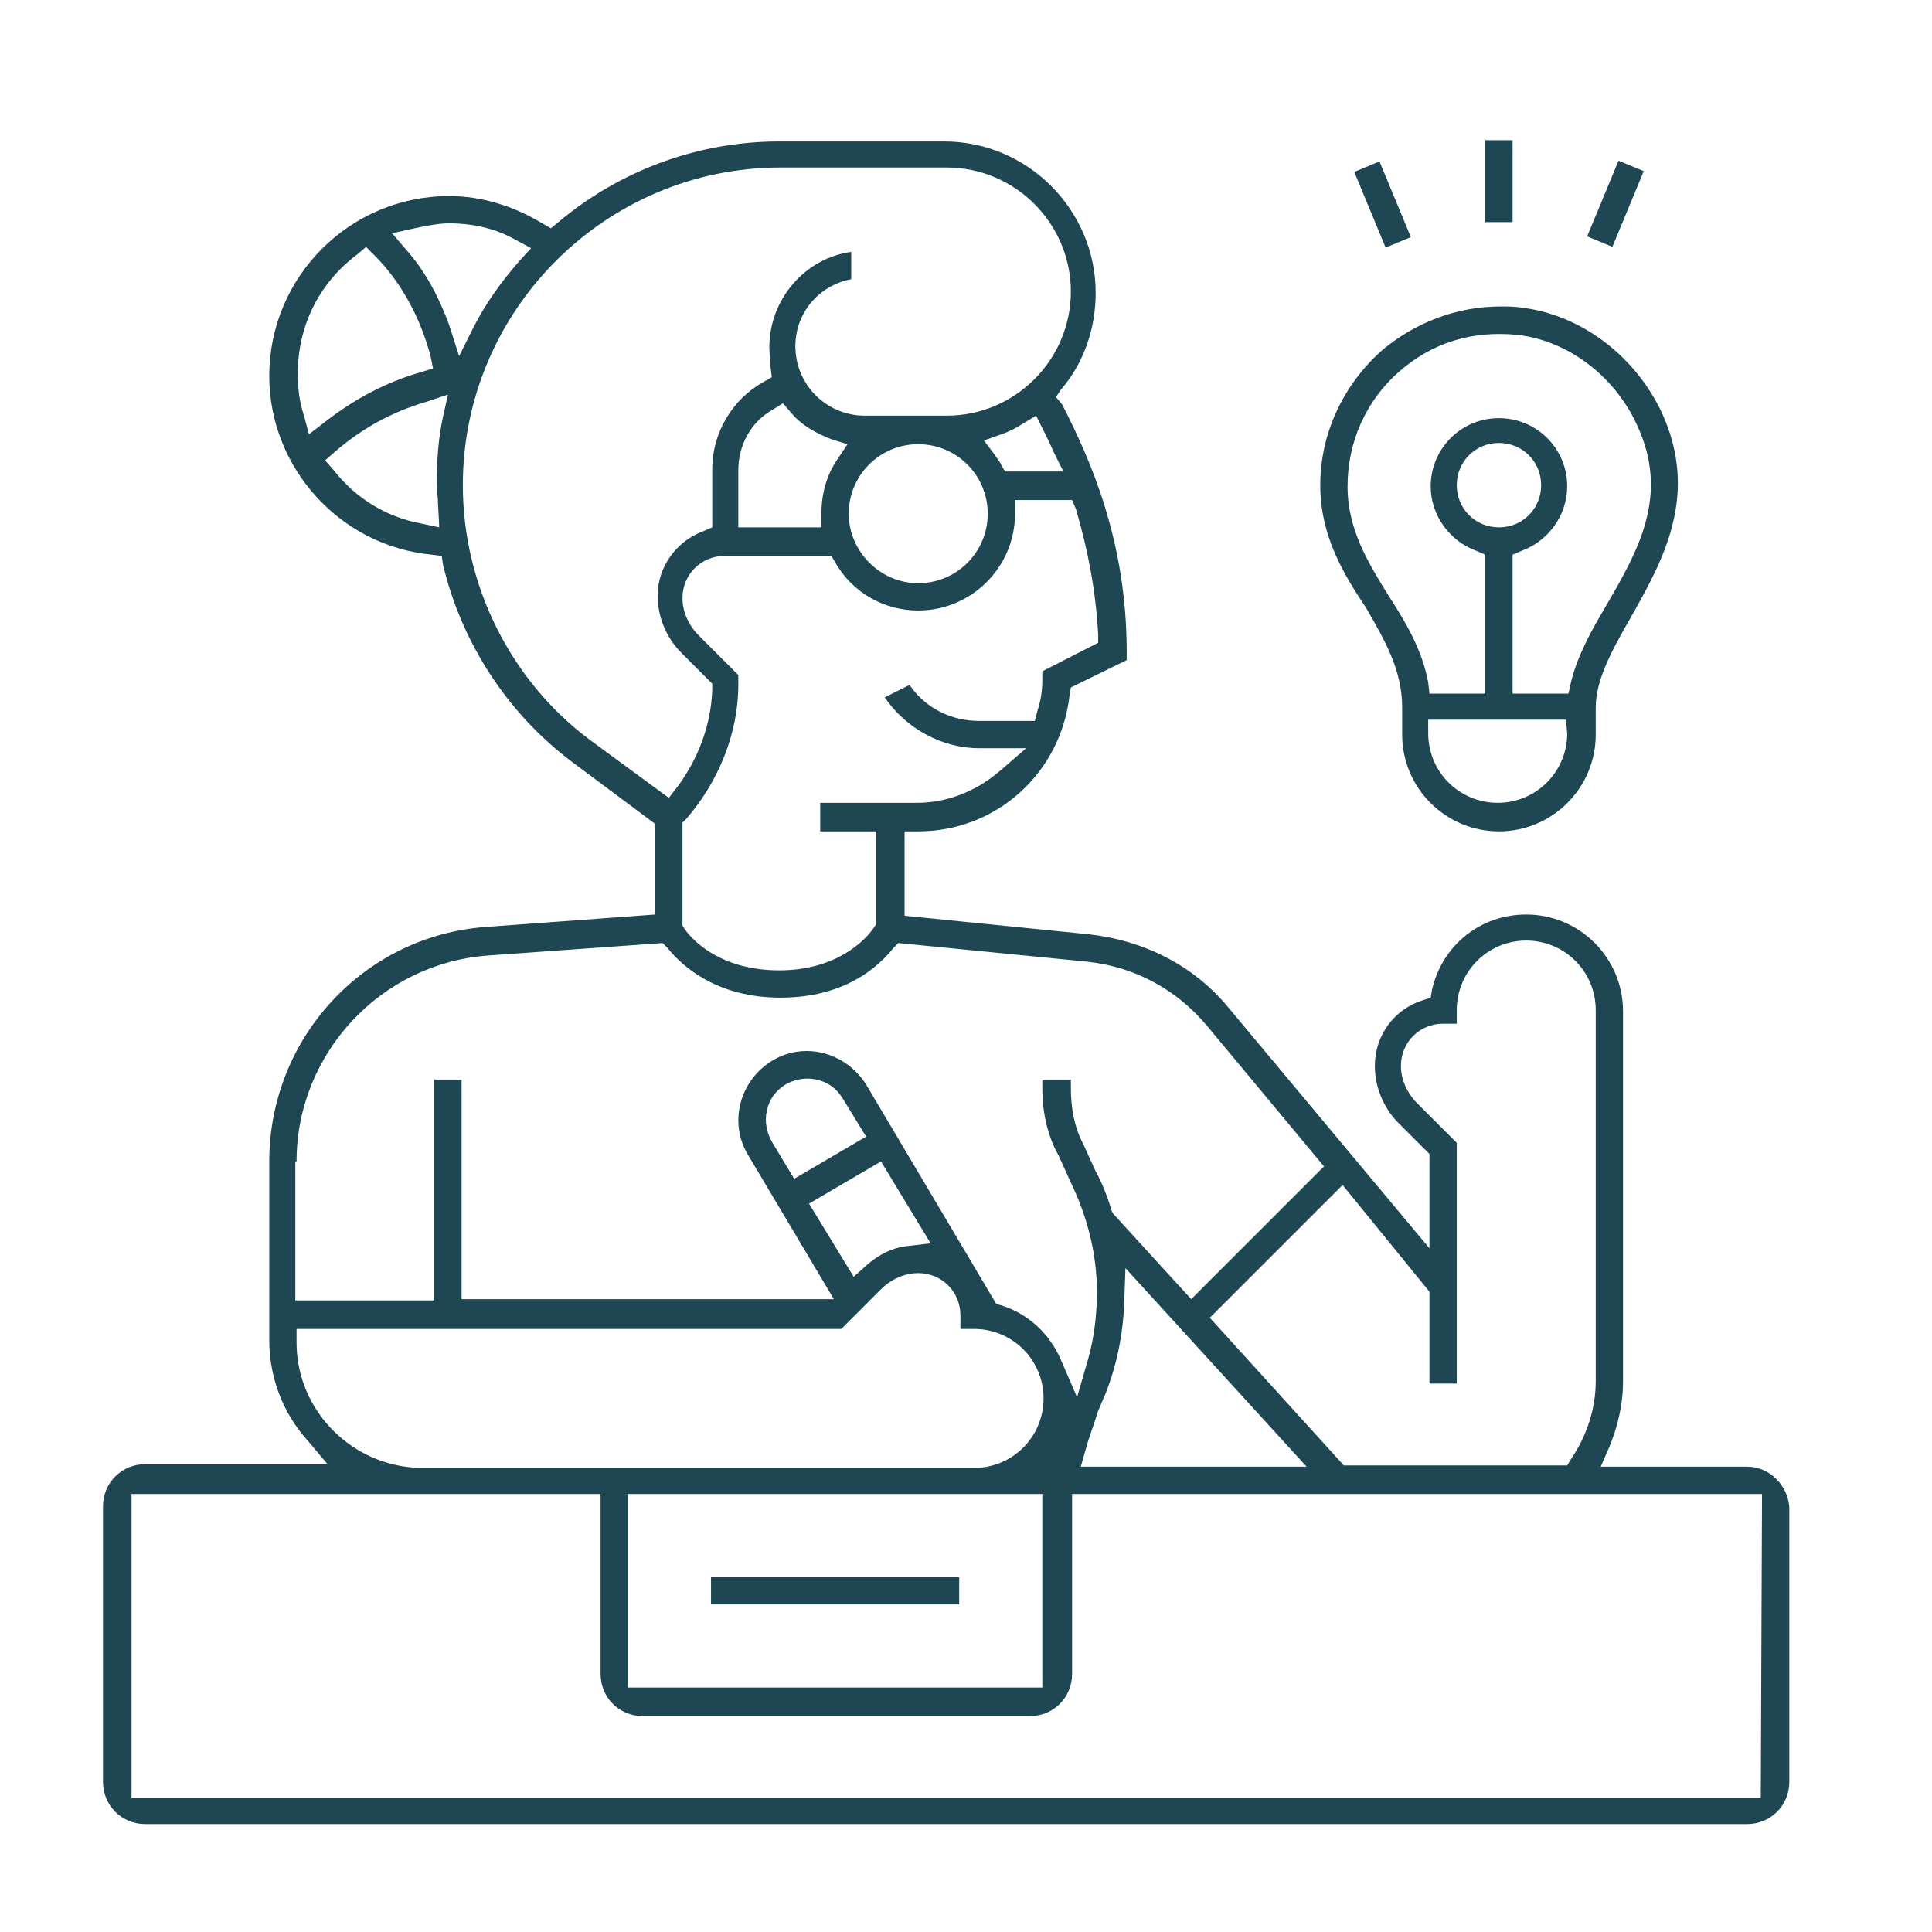 <?xml version="1.0" encoding="utf-8"?>
<!-- Generator: Adobe Illustrator 25.1.0, SVG Export Plug-In . SVG Version: 6.00 Build 0)  -->
<svg version="1.1" id="Calque_1" xmlns="http://www.w3.org/2000/svg" xmlns:xlink="http://www.w3.org/1999/xlink" x="0px" y="0px"
	 viewBox="0 0 155.7 155.7" style="enable-background:new 0 0 155.7 155.7;" xml:space="preserve">
<style type="text/css">
	.st0{fill:#1f4753;}
</style>
<path class="st0" d="M140.8,118.2H129l0.7-1.6c0.7-1.7,1.1-3.5,1.1-5.2V81.5c0-4.3-3.5-7.8-7.8-7.8c-3.7,0-6.8,2.5-7.6,6.1l-0.1,0.6
	l-0.6,0.2c-2.3,0.7-3.9,2.8-3.9,5.3c0,1.7,0.7,3.4,1.9,4.6l2.5,2.5v7.6L99,81.2c-2.8-3.4-6.8-5.4-11.2-5.9l-14.9-1.5V67H74
	c6.3,0,11.5-4.7,12.2-11l0.1-0.6l4.5-2.2v-0.7c0-9-3-15.6-5.2-19.9L85.1,32l0.4-0.6c1.9-2.2,2.8-5,2.8-7.8c0-6.7-5.5-12.2-12.2-12.2
	H62.8c-6.5,0-12.8,2.3-17.8,6.5l-0.6,0.5l-0.7-0.4c-2.3-1.4-4.9-2.2-7.5-2.2c-8,0-14.5,6.5-14.5,14.5c0,7.4,5.7,13.7,13.1,14.4
	l0.8,0.1l0.1,0.7c1.5,6.3,5.2,12,10.4,15.9l6.7,5v7.3l-13.6,1c-9.9,0.7-17.5,9-17.5,18.9V108c0,3,1.1,5.9,3.1,8.1l1.6,1.9H11.7
	c-1.9,0-3.4,1.5-3.4,3.4v22.2c0,1.9,1.5,3.4,3.4,3.4h129.1c1.9,0,3.4-1.5,3.4-3.4v-22.1C144.1,119.7,142.6,118.2,140.8,118.2z
	 M115.2,104.1v7.4h2.2V92.1l-3.2-3.2c-0.8-0.8-1.3-1.9-1.3-3c0-1.9,1.5-3.4,3.4-3.4h1.1v-1.1c0-3.1,2.5-5.6,5.6-5.6
	c3.1,0,5.6,2.5,5.6,5.6v29.9c0,2.2-0.7,4.4-2,6.3l-0.3,0.5h-18l-10.8-11.9l10.7-10.7L115.2,104.1z M105.3,118.2H87.1l0.4-1.4
	c0.3-1.1,0.7-2.1,1-3.1l0.6-1.4c0.9-2.3,1.4-4.7,1.5-7.3l0.1-2.8L105.3,118.2z M86.7,41c1,3.4,1.6,6.6,1.8,10.1v0.7L84,54.1v0.7
	c0,0.8-0.1,1.6-0.4,2.5l-0.2,0.8h-4.5c-2.2,0-4.3-1-5.6-2.9l-2,1c1.7,2.5,4.6,4.1,7.6,4.1h3.8l-2.2,1.9c-1.9,1.6-4.2,2.5-6.6,2.5
	h-7.8V67h4.5v7.5l-0.2,0.3c-0.7,1-3,3.4-7.6,3.4s-6.9-2.3-7.6-3.3L55,74.6v-8.3l0.3-0.3c2.6-3,4.2-6.9,4.2-10.8v-0.8l-3.2-3.2
	c-0.8-0.8-1.3-1.9-1.3-3c0-1.9,1.5-3.4,3.4-3.4h8.6l0.3,0.5c1.4,2.5,4,3.9,6.7,3.9c4.3,0,7.8-3.5,7.8-7.8v-1.1h4.6L86.7,41z
	 M59.5,42.5v-4.6c0-2,1-3.9,2.8-4.9l0.8-0.5l0.6,0.7c0.8,1,2,1.7,3.3,2.2l1.3,0.4L67.5,37c-0.9,1.3-1.3,2.8-1.3,4.4v1.1H59.5z
	 M68.4,41.4c0-3.1,2.5-5.6,5.6-5.6c3.1,0,5.6,2.5,5.6,5.6c0,3.1-2.5,5.6-5.6,5.6C70.9,47,68.4,44.4,68.4,41.4z M85.7,38H81l-0.3-0.5
	c-0.1-0.3-0.4-0.6-0.5-0.8l-0.9-1.2l1.4-0.5c0.6-0.2,1.2-0.5,1.8-0.9l1-0.6l0.5,1c0.3,0.6,0.6,1.2,0.9,1.9L85.7,38z M24.5,33.5
	c-0.4-1.2-0.5-2.3-0.5-3.4c0-3.8,1.7-7.3,4.8-9.6l0.7-0.6l0.7,0.7c2.2,2.2,3.7,5.1,4.5,8.1l0.2,1l-1,0.3c-2.8,0.8-5.4,2.2-7.7,4
	l-1.3,1L24.5,33.5z M35.7,33.6c-0.4,1.8-0.5,3.7-0.5,5.5c0,0.4,0.1,1,0.1,1.5l0.1,1.9l-1.4-0.3c-2.8-0.5-5.3-2-7.1-4.3l-0.7-0.8
	l0.8-0.7c2.2-1.9,4.6-3.2,7.3-4l1.8-0.6L35.7,33.6z M36.2,26.2c-0.8-2.2-1.9-4.3-3.4-6l-1.2-1.4l1.8-0.4c1-0.2,1.9-0.4,2.8-0.4
	c1.9,0,3.7,0.4,5.3,1.3l1.3,0.7l-1,1.1c-1.4,1.6-2.7,3.4-3.7,5.4L37,28.7L36.2,26.2z M47.5,59.6c-6.4-4.8-10.2-12.5-10.2-20.5
	c0-14.1,11.5-25.6,25.6-25.6h13.4c5.5,0,10,4.5,10,10s-4.5,10-10,10h-6.6c-3.1,0-5.6-2.5-5.6-5.6c0-2.7,1.9-4.9,4.5-5.4v-2.2
	c-3.7,0.5-6.6,3.8-6.6,7.7c0,0.5,0.1,1.1,0.1,1.6l0.1,0.8l-0.7,0.4c-2.5,1.4-4.1,4.1-4.1,7v4.7l-0.7,0.3c-2.2,0.8-3.7,2.9-3.7,5.2
	c0,1.7,0.7,3.4,1.9,4.6l2.5,2.5v0.5c-0.1,2.8-1.1,5.5-2.8,7.8l-0.7,0.9L47.5,59.6z M23.9,93.6c0-8.7,6.8-16,15.5-16.6l14-1l0.4,0.4
	c1.2,1.5,4,4,9.1,4c5.2,0,7.9-2.5,9.1-4l0.4-0.4l15.2,1.5c3.8,0.4,7.2,2.2,9.7,5.2l9.4,11.3L96,104.7l-6.3-6.9l-0.1-0.2
	c-0.4-1.3-0.8-2.3-1.3-3.2l-1-2.2c-0.7-1.3-1-2.9-1-4.5v-0.7H84v0.7c0,1.9,0.4,3.8,1.3,5.4l1,2.2c1.3,2.7,2.1,5.7,2.1,8.8
	c0,1.8-0.2,3.6-0.7,5.4l-0.9,3.1l-1.3-3c-0.9-2.1-2.6-3.7-4.8-4.4l-0.4-0.1L69.8,87.4c-1-1.6-2.8-2.7-4.8-2.7c-1,0-2,0.3-2.8,0.8
	c-2.6,1.6-3.5,5-1.9,7.6l6.9,11.6h-30V87h-2.2v17.8H23.8V93.6H23.9z M71,93.6l4,6.6l-1.7,0.2c-1.3,0.1-2.5,0.7-3.5,1.6l-1,0.9
	l-3.6-5.9L71,93.6z M64,95l-1.8-3c-0.4-0.7-0.6-1.6-0.4-2.5c0.2-0.9,0.7-1.6,1.5-2.1c0.7-0.4,1.6-0.6,2.5-0.4
	c0.9,0.2,1.6,0.7,2.1,1.5l1.9,3.1L64,95z M23.9,108.2v-1.1h43.9l3.2-3.2c0.8-0.8,1.9-1.3,3-1.3c1.9,0,3.4,1.5,3.4,3.4v1.1h1.1
	c3.1,0,5.6,2.5,5.6,5.6s-2.5,5.6-5.6,5.6H33.9C28.4,118.2,23.9,113.7,23.9,108.2z M84,120.4V136H50.6v-15.6H84z M141.9,144.9H10.6
	v-24.5h37.8v14.5c0,1.9,1.5,3.4,3.4,3.4H83c1.9,0,3.4-1.5,3.4-3.4v-14.5H142L141.9,144.9L141.9,144.9z"/>
<rect x="57.3" y="127.1" class="st0" width="20" height="2.2"/>
<path class="st0" d="M113,57v2.2c0,4.3,3.5,7.8,7.8,7.8c4.3,0,7.8-3.5,7.8-7.8V57c0-2.2,1.3-4.6,2.8-7.2c2.6-4.6,5.6-9.9,2.5-16.6
	c-2.2-4.6-6.5-7.8-11.2-8.4c-0.6-0.1-1.2-0.1-1.8-0.1c-3.5,0-6.9,1.3-9.6,3.6c-3.1,2.8-4.9,6.7-4.9,10.8s1.9,7.2,3.7,9.9
	C111.6,51.6,113,54,113,57z M126.3,59.1c0,3.1-2.5,5.6-5.6,5.6s-5.6-2.5-5.6-5.6V58h11.1L126.3,59.1L126.3,59.1z M112.7,30
	c2.7-2.4,6-3.4,9.7-3c4,0.5,7.7,3.3,9.5,7.2c2.7,5.7,0.1,10.2-2.4,14.5c-1.3,2.2-2.4,4.2-2.9,6.3l-0.2,0.9h-4.5V44.7l0.7-0.3
	c2.2-0.8,3.7-2.9,3.7-5.2c0-3.1-2.5-5.5-5.5-5.5c-3.1,0-5.5,2.5-5.5,5.5c0,2.3,1.5,4.4,3.7,5.2l0.7,0.3v11.2h-4.5l-0.1-0.9
	c-0.5-2.7-1.9-5-3.2-7c-1.6-2.6-3.3-5.3-3.3-8.8C108.6,35.6,110.1,32.3,112.7,30z M120.8,42.5c-1.9,0-3.4-1.5-3.4-3.4
	s1.5-3.4,3.4-3.4c1.9,0,3.4,1.5,3.4,3.4S122.7,42.5,120.8,42.5z"/>
<rect x="119.7" y="11.3" class="st0" width="2.2" height="6.6"/>
<rect x="110.3" y="13.2" transform="matrix(0.924 -0.383 0.383 0.924 2.167 43.902)" class="st0" width="2.2" height="6.6"/>
<rect x="126.9" y="15.3" transform="matrix(0.383 -0.924 0.924 0.383 65.169 130.445)" class="st0" width="6.6" height="2.2"/>
</svg>
